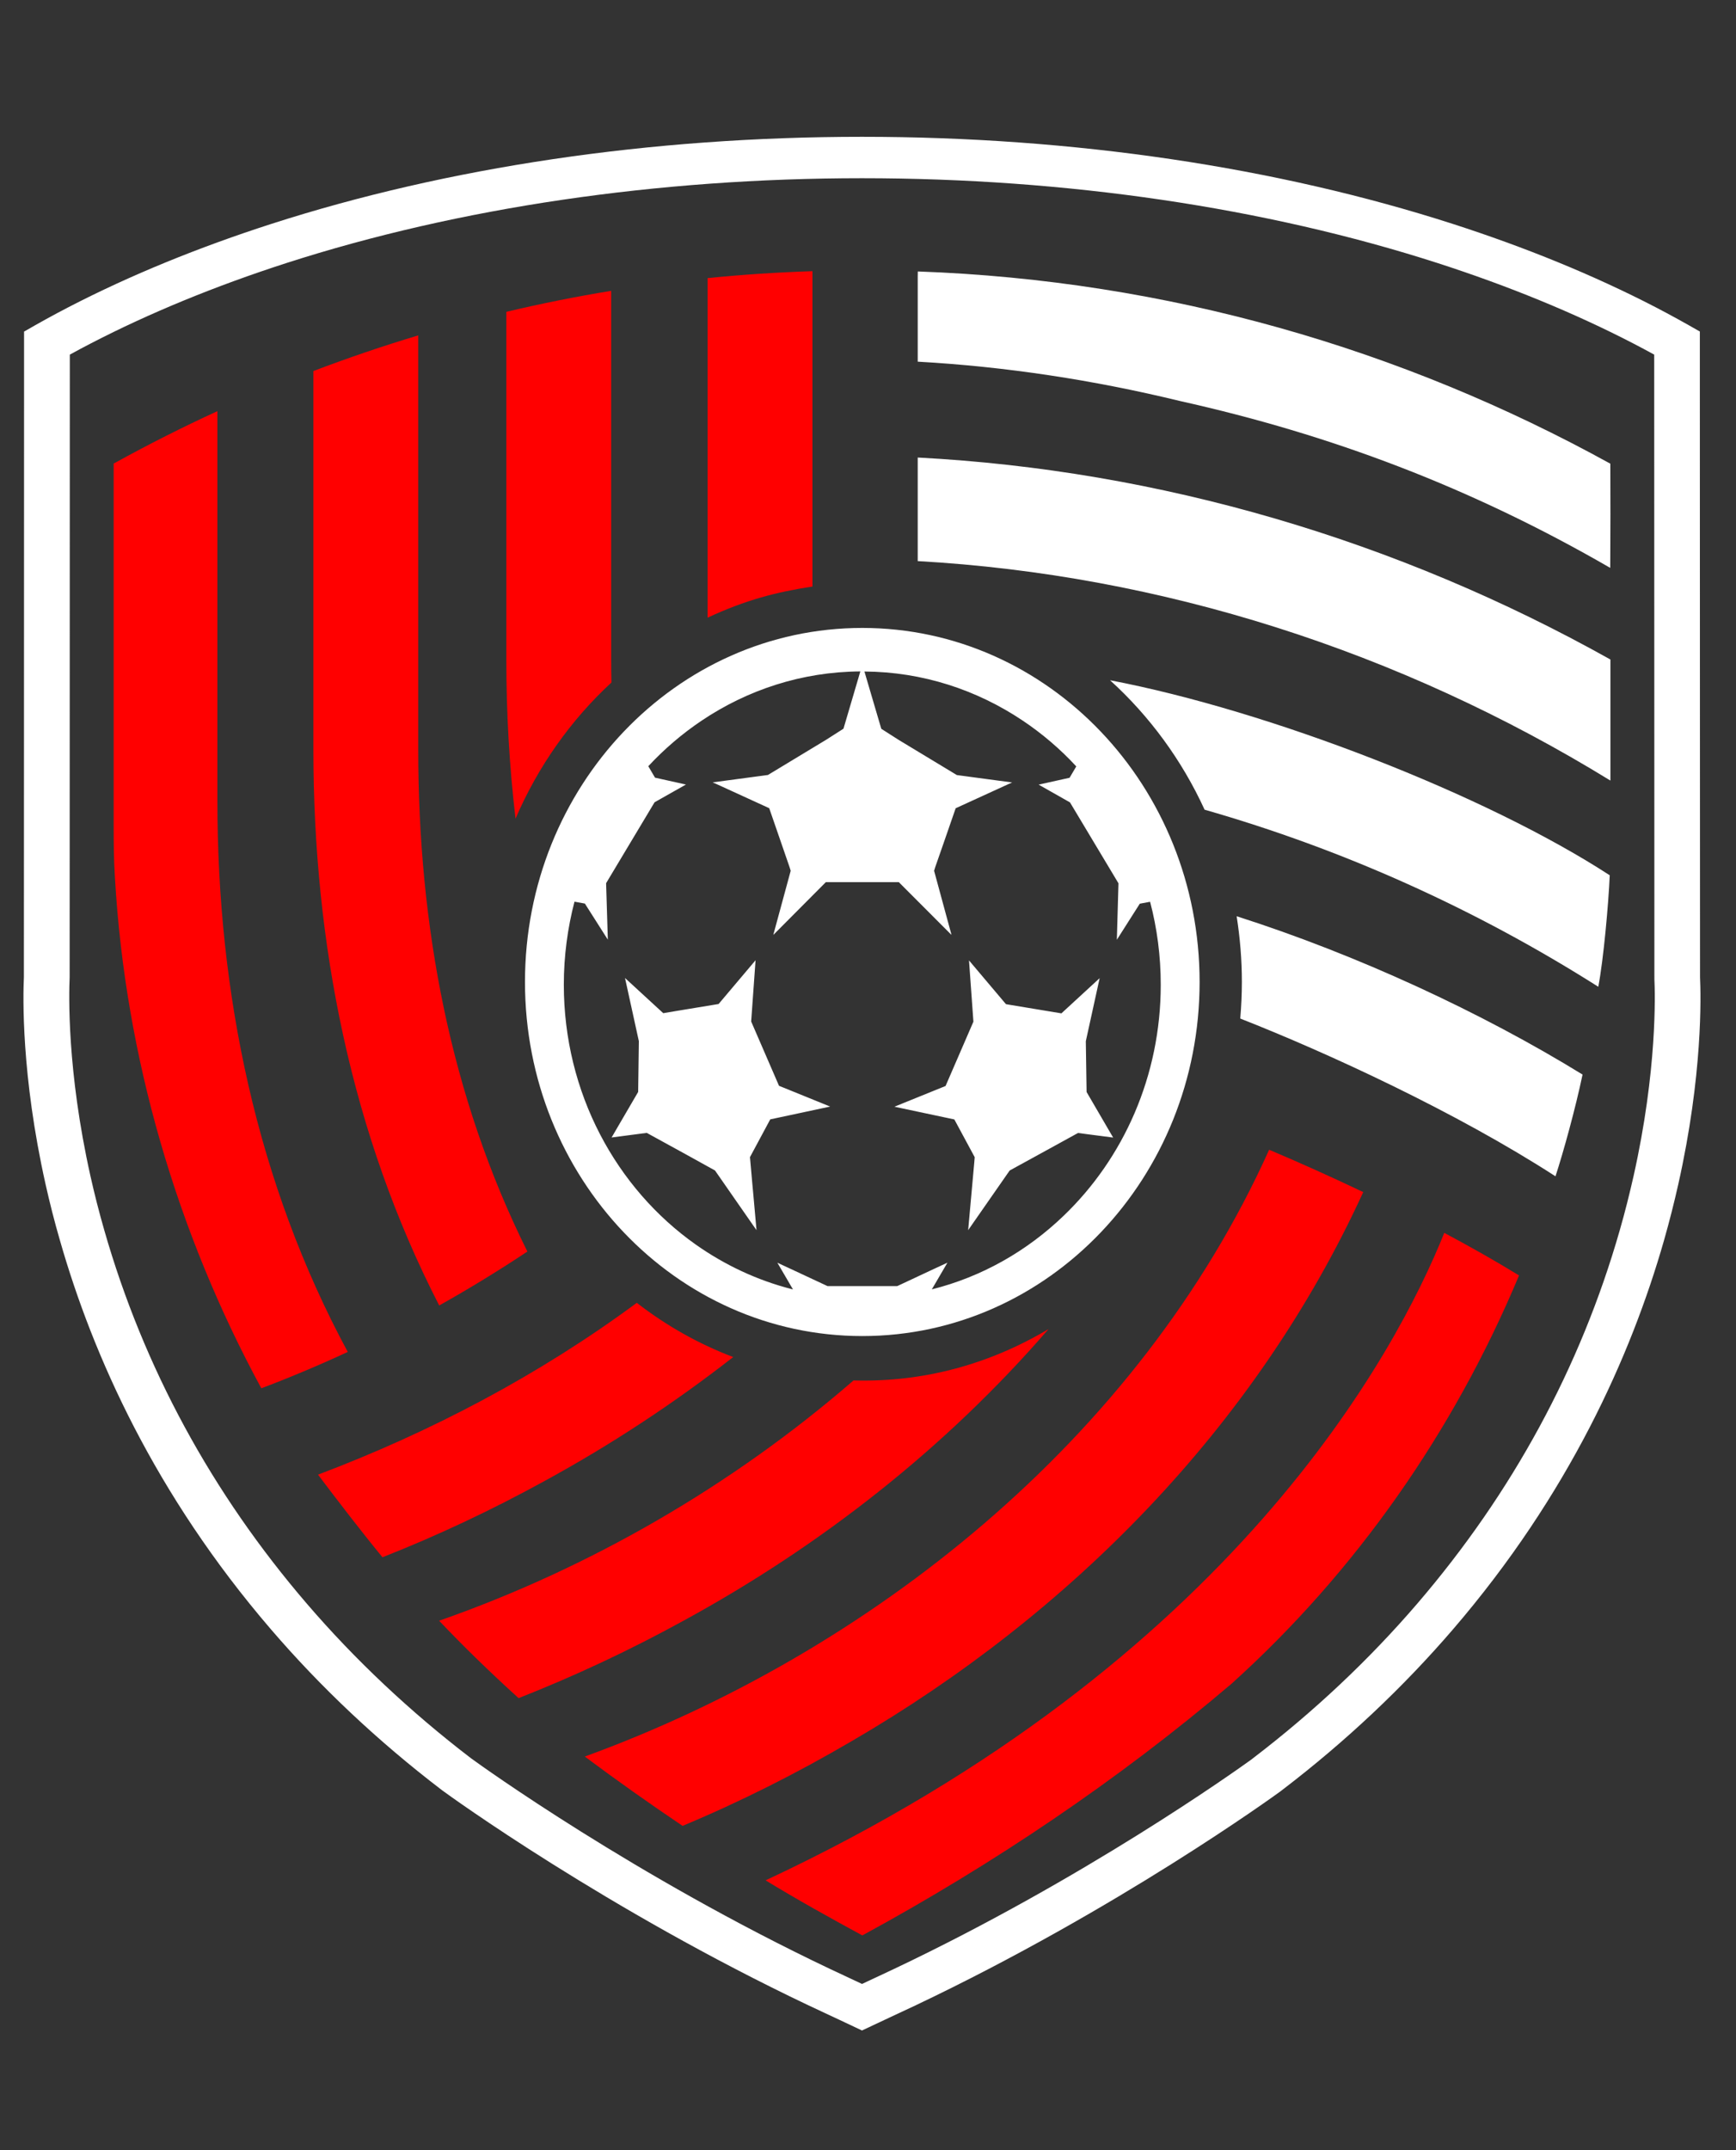 <?xml version="1.0" encoding="utf-8"?>
<!-- Generator: Adobe Illustrator 16.0.0, SVG Export Plug-In . SVG Version: 6.00 Build 0)  -->
<!DOCTYPE svg PUBLIC "-//W3C//DTD SVG 1.1//EN" "http://www.w3.org/Graphics/SVG/1.1/DTD/svg11.dtd">
<svg version="1.1" id="Layer_1" xmlns="http://www.w3.org/2000/svg" xmlns:xlink="http://www.w3.org/1999/xlink" x="0px" y="0px"
	 width="202px" height="250.1px" viewBox="0 0 202 250.1" enable-background="new 0 0 202 250.1" xml:space="preserve">
<rect x="0" y="0" width="202" height="250.1" fill="#333333" stroke="none"/>
<g>
	<path fill="#FFFFFF" d="M197.814,113.667l-0.01-26.188l0,0l-0.011-43.011v-3.477v-2.429v-0.009l-0.062-0.027
		c-1.649-0.949-3.34-1.883-5.101-2.799c-7.221-3.738-15.149-6.963-23.6-9.688c-20.462-6.584-44.07-10.125-68.73-10.125
		c-24.66,0-48.27,3.541-68.74,10.133c-8.45,2.725-16.38,5.949-23.6,9.688c-1.76,0.906-3.45,1.85-5.1,2.8l-0.06,0.025v0.009v2.428
		v3.477l-0.01,43.011l0,0l-0.01,26.188c-0.1,2.138-0.33,11.354,2.53,24.112c0.47,2.094,1.02,4.283,1.68,6.547
		c3.83,13.367,11.04,29.484,24.53,45.176c5.81,6.766,12.49,13.049,19.84,18.664l0.11,0.08l0.03,0.025l0.04,0.029
		c0.76,0.563,18.98,13.762,42.57,24.963l3.54,1.656l2.65,1.25l2.66-1.25l3.54-1.656c23.59-11.201,41.801-24.4,42.568-24.963
		l0.031-0.029l0.028-0.025l0.109-0.08c7.351-5.615,14.021-11.898,19.84-18.664c13.489-15.689,20.7-31.818,24.53-45.176
		c0.648-2.271,1.199-4.453,1.67-6.547C198.146,125.022,197.915,115.804,197.814,113.667z M190.075,136.82
		c-0.459,2.014-0.979,4.123-1.609,6.305c-4.562,15.93-12.5,30.543-23.579,43.43c-5.58,6.492-11.99,12.531-19.091,17.955
		l-0.221,0.172c-1.979,1.43-19.459,13.855-41.521,24.322l-3.75,1.758l-3.73-1.748c-22.72-10.785-40.57-23.625-41.67-24.432
		l-0.11-0.08c-7.08-5.416-13.49-11.455-19.07-17.947c-11.08-12.887-19.01-27.5-23.58-43.43c-0.63-2.182-1.16-4.281-1.61-6.291
		c-2.77-12.371-2.51-21.28-2.43-23.155l0.02-72.431c0.81-0.444,1.64-0.89,2.48-1.322c6.81-3.522,14.46-6.665,22.74-9.336
		c20.02-6.447,43.17-9.861,66.96-9.861c23.792,0,46.939,3.414,66.95,9.861c8.28,2.671,15.939,5.813,22.75,9.336
		c0.842,0.434,1.67,0.878,2.479,1.322l0.021,72.639C192.585,115.552,192.846,124.469,190.075,136.82z M79.756,134.24l-4.5-2.469
		l-4.09,0.535l0.86-1.479l2.23-3.82l0.08-5.906l-1.61-7.345l4.45,4.092l1.49-0.252l4.95-0.816l4.3-5.09l-0.51,7.125l3.24,7.48
		l5.95,2.414l-4.7,1.006l-2.27,0.484l-1.83,3.406l-0.53,0.988l0.29,3.262l0.11,1.197l0.36,4.029l-0.4-0.566l-2.3-3.307l-2.13-3.064
		L79.756,134.24z M139.585,114.22c0,22.748-17.569,41.183-39.249,41.183s-39.25-18.436-39.25-41.183
		c0-22.748,17.57-41.182,39.25-41.182C122.006,73.038,139.585,91.472,139.585,114.22z M135.064,114.535
		c0-3.337-0.431-6.579-1.239-9.645l-1.199,0.223l-2.67,4.195l0.188-6.566l-5.641-9.411l-3.648-2.068l3.601-0.797l0.778-1.322
		c-1.868-2.022-3.969-3.817-6.25-5.34c-5.319-3.558-11.618-5.656-18.398-5.698l0.22,0.756l1.74,5.907l2.021,1.29l6.771,4.092
		l6.433,0.861l-0.381,0.167l-6.189,2.833l-1.381,3.987l-1.01,2.896l-0.119,0.391l2.021,7.438l0,0l0,0l-0.03-0.032l0.01,0.032l0,0
		l0,0l-6.108-6.117h-8.49l-6.09,6.117l0,0l0,0l0.01-0.032l-0.03,0.032l0,0l0,0l2.02-7.438l-0.12-0.391l-1.23-3.565l-1.15-3.326
		l-6.19-2.833L82.926,91l6.43-0.859l6.77-4.093l2.02-1.29l1.74-5.907l0.22-0.756c-6.81,0.042-13.15,2.15-18.5,5.75
		c-2.24,1.51-4.32,3.284-6.17,5.276l0.78,1.333l3.6,0.798l-3.65,2.064l-5.64,9.412l0.2,6.568l-2.67-4.197l-1.21-0.221
		c-0.8,3.074-1.24,6.306-1.24,9.653c0,12.601,6.1,23.701,15.36,30.236c3.37,2.373,7.14,4.154,11.2,5.186
		c0.04,0.01,0.07,0.021,0.1,0.032l-0.05-0.097l-1.76-3.012l0,0l0.02,0.012l-0.01-0.012l2.95,1.375l2.88,1.344h8.101l3.722-1.742
		l2.1-0.977l-0.01,0.012l0.028-0.012l-1.811,3.096c5.83-1.459,11.08-4.461,15.35-8.572
		C130.716,134.741,135.064,125.174,135.064,114.535z M113.415,134.597l-0.049,0.607l-0.712,7.881l4.83-6.938l5.261-2.885l2.69-1.479
		l4.09,0.533l-3.09-5.299l-0.09-5.908l1.608-7.334l-4.45,4.094l-6.449-1.069l-4.301-5.089l0.512,7.125l-3.24,7.479l-5.95,2.412
		l6.971,1.48L113.415,134.597z M187.376,53.932c-24.222-13.355-51.562-21.321-80.58-22.358l-0.01,0.557v9.936
		c10.289,0.577,20.51,2.142,30.549,4.585c17.49,3.895,33.761,10,50.031,19.401l0.021-6.191L187.376,53.932
		C187.387,53.932,187.387,53.932,187.376,53.932z M187.387,76.711c-24.83-13.902-52.479-22.023-80.601-23.493v12.046
		c28.319,1.584,56.118,10.481,80.601,25.528V76.711z M129.165,79.123c4.58,4.153,8.351,9.273,11,15.056
		c16.101,4.607,31.53,11.542,45.812,20.596c0.608-3.178,1.188-9.631,1.33-12.968C172.896,92.438,147.734,82.67,129.165,79.123z
		 M143.896,106.573c0.391,2.484,0.608,5.034,0.608,7.638c0,1.437-0.069,2.854-0.188,4.26c10.16,3.987,25.16,10.901,36.68,18.35
		c0.91-2.787,2.311-7.838,3.15-11.834C172.415,117.767,157.876,111.031,143.896,106.573z"/>
	<path fill="#FF0000" d="M158.626,138.657c-12.562,27.436-34.291,49.186-59.49,63.844c-6.36,3.725-12.95,7.051-19.71,9.875
		c-3.85-2.594-7.65-5.279-11.38-8.063c32.97-12.002,64.41-36.752,79.63-70.58C151.355,135.288,155.006,136.935,158.626,138.657z
		 M89.085,218.712c3.68,2.246,7.46,4.344,11.241,6.398l0.08-0.029c15.089-8.205,29.69-18.004,42.899-29.242
		c14.391-12.969,25.83-29.264,33.45-47.488c-2.671-1.637-5.61-3.305-8.7-4.951C162.546,157.132,143.466,193.29,89.085,218.712
		 M79.605,188.474c15.84-8.646,30.379-19.988,42.4-33.881c-6.909,4.104-14.569,6.201-22.69,5.973
		c-14.19,12.295-30.76,21.844-48.22,27.949c2.82,2.971,5.9,5.971,9.25,9.004C66.926,194.927,73.366,191.906,79.605,188.474
		 M63.406,172.241c7.65-4.178,14.99-8.992,21.91-14.396c-4.05-1.533-7.82-3.674-11.22-6.307c-11.4,8.426-23.99,15.035-37.09,19.986
		c2.13,2.832,5.2,6.82,7.5,9.609C50.966,178.591,57.286,175.601,63.406,172.241"/>
	<path fill="#FF0000" d="M94.536,31.541v36.681c-4.24,0.65-7.76,1.563-12.2,3.62V32.349C86.366,31.939,90.436,31.677,94.536,31.541z
		 M71.116,76.731V33.829c-4.11,0.671-8.18,1.488-12.2,2.443v40.47c0,6.181,0.35,12.35,1.07,18.477
		c2.62-6.085,6.44-11.479,11.16-15.833C71.125,78.505,71.116,77.623,71.116,76.731z M48.666,87.181v-48.17
		c-4.13,1.239-8.19,2.623-12.2,4.146v44.023c0,22.496,4.39,44.74,14.64,64.664c3.49-1.951,6.91-4.049,10.26-6.271
		C52.375,127.525,48.666,107.62,48.666,87.181z M25.296,93.172V47.825c-4.05,1.855-8.01,3.859-11.9,6.001l-0.17,0.084v42.011
		c0,2.057,0.01,4.019,0.15,6.18c1.2,20.827,7.21,41.267,17.03,59.376c2.97-1.111,6.75-2.688,10.06-4.229
		C29.855,137.597,25.296,115.5,25.296,93.172z"/>
</g>
</svg>
